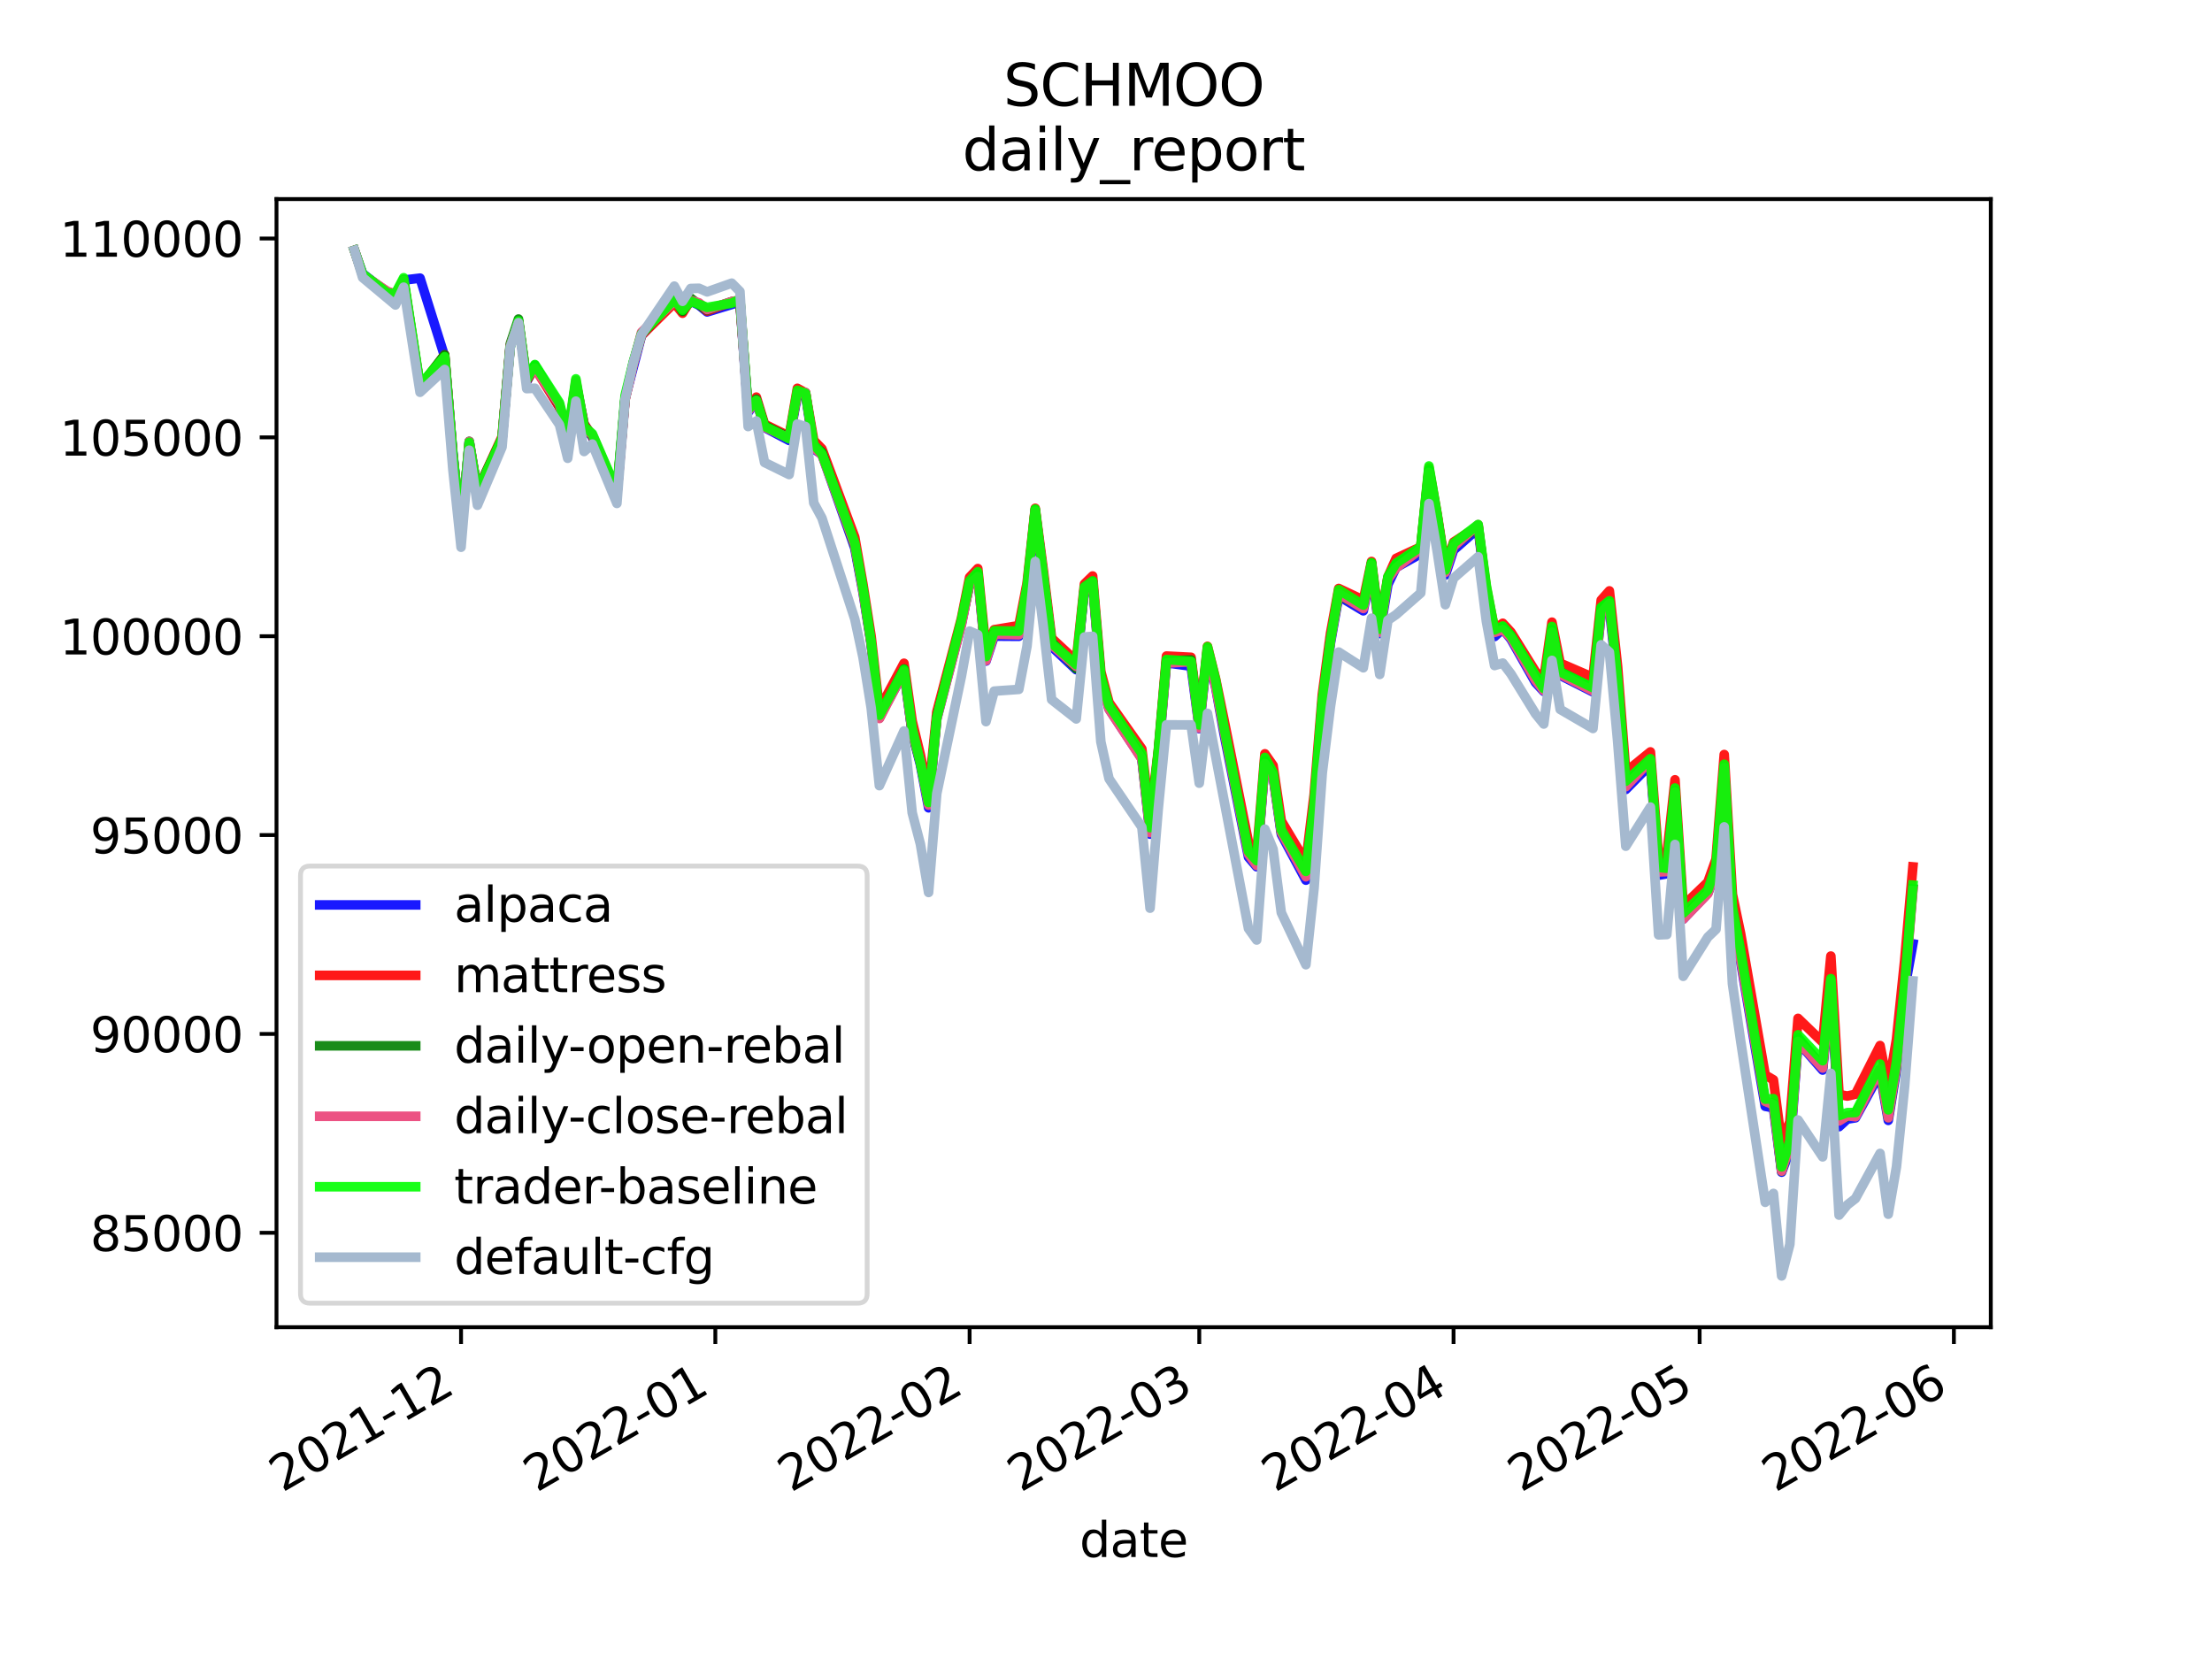 <?xml version="1.0" encoding="utf-8" standalone="no"?>
<!DOCTYPE svg PUBLIC "-//W3C//DTD SVG 1.1//EN"
  "http://www.w3.org/Graphics/SVG/1.1/DTD/svg11.dtd">
<svg height="345.6pt" version="1.1" viewBox="0 0 460.8 345.6" width="460.8pt" xmlns="http://www.w3.org/2000/svg" xmlns:xlink="http://www.w3.org/1999/xlink">
 <defs>
  <style type="text/css">*{stroke-linecap:butt;stroke-linejoin:round;}</style>
 </defs>
 <g id="figure_1">
  <g id="patch_1">
   <path d="M 0 345.6 
L 460.8 345.6 
L 460.8 0 
L 0 0 
z
" style="fill:#ffffff;"/>
  </g>
  <g id="axes_1">
   <g id="patch_2">
    <path d="M 57.6 276.48 
L 414.72 276.48 
L 414.72 41.472 
L 57.6 41.472 
z
" style="fill:#ffffff;"/>
   </g>
   <g id="matplotlib.axis_1">
    <g id="xtick_1">
     <g id="line2d_1">
      <defs>
       <path d="M 0 0 
L 0 3.5 
" id="ma5d74c9504" style="stroke:#000000;stroke-width:0.8;"/>
      </defs>
      <g>
       <use style="stroke:#000000;stroke-width:0.8;" x="96.046" xlink:href="#ma5d74c9504" y="276.48"/>
      </g>
     </g>
     <g id="text_1">
      <!-- 2021-12 -->
      <g transform="translate(58.821 310.952)rotate(-30)scale(0.1 -0.1)">
       <defs>
        <path d="M 1228 531 
L 3431 531 
L 3431 0 
L 469 0 
L 469 531 
Q 828 903 1448 1529 
Q 2069 2156 2228 2338 
Q 2531 2678 2651 2914 
Q 2772 3150 2772 3378 
Q 2772 3750 2511 3984 
Q 2250 4219 1831 4219 
Q 1534 4219 1204 4116 
Q 875 4013 500 3803 
L 500 4441 
Q 881 4594 1212 4672 
Q 1544 4750 1819 4750 
Q 2544 4750 2975 4387 
Q 3406 4025 3406 3419 
Q 3406 3131 3298 2873 
Q 3191 2616 2906 2266 
Q 2828 2175 2409 1742 
Q 1991 1309 1228 531 
z
" id="DejaVuSans-32" transform="scale(0.016)"/>
        <path d="M 2034 4250 
Q 1547 4250 1301 3770 
Q 1056 3291 1056 2328 
Q 1056 1369 1301 889 
Q 1547 409 2034 409 
Q 2525 409 2770 889 
Q 3016 1369 3016 2328 
Q 3016 3291 2770 3770 
Q 2525 4250 2034 4250 
z
M 2034 4750 
Q 2819 4750 3233 4129 
Q 3647 3509 3647 2328 
Q 3647 1150 3233 529 
Q 2819 -91 2034 -91 
Q 1250 -91 836 529 
Q 422 1150 422 2328 
Q 422 3509 836 4129 
Q 1250 4750 2034 4750 
z
" id="DejaVuSans-30" transform="scale(0.016)"/>
        <path d="M 794 531 
L 1825 531 
L 1825 4091 
L 703 3866 
L 703 4441 
L 1819 4666 
L 2450 4666 
L 2450 531 
L 3481 531 
L 3481 0 
L 794 0 
L 794 531 
z
" id="DejaVuSans-31" transform="scale(0.016)"/>
        <path d="M 313 2009 
L 1997 2009 
L 1997 1497 
L 313 1497 
L 313 2009 
z
" id="DejaVuSans-2d" transform="scale(0.016)"/>
       </defs>
       <use xlink:href="#DejaVuSans-32"/>
       <use x="63.623" xlink:href="#DejaVuSans-30"/>
       <use x="127.246" xlink:href="#DejaVuSans-32"/>
       <use x="190.869" xlink:href="#DejaVuSans-31"/>
       <use x="254.492" xlink:href="#DejaVuSans-2d"/>
       <use x="290.576" xlink:href="#DejaVuSans-31"/>
       <use x="354.199" xlink:href="#DejaVuSans-32"/>
      </g>
     </g>
    </g>
    <g id="xtick_2">
     <g id="line2d_2">
      <g>
       <use style="stroke:#000000;stroke-width:0.8;" x="149.016" xlink:href="#ma5d74c9504" y="276.48"/>
      </g>
     </g>
     <g id="text_2">
      <!-- 2022-01 -->
      <g transform="translate(111.791 310.952)rotate(-30)scale(0.1 -0.1)">
       <use xlink:href="#DejaVuSans-32"/>
       <use x="63.623" xlink:href="#DejaVuSans-30"/>
       <use x="127.246" xlink:href="#DejaVuSans-32"/>
       <use x="190.869" xlink:href="#DejaVuSans-32"/>
       <use x="254.492" xlink:href="#DejaVuSans-2d"/>
       <use x="290.576" xlink:href="#DejaVuSans-30"/>
       <use x="354.199" xlink:href="#DejaVuSans-31"/>
      </g>
     </g>
    </g>
    <g id="xtick_3">
     <g id="line2d_3">
      <g>
       <use style="stroke:#000000;stroke-width:0.8;" x="201.986" xlink:href="#ma5d74c9504" y="276.48"/>
      </g>
     </g>
     <g id="text_3">
      <!-- 2022-02 -->
      <g transform="translate(164.761 310.952)rotate(-30)scale(0.1 -0.1)">
       <use xlink:href="#DejaVuSans-32"/>
       <use x="63.623" xlink:href="#DejaVuSans-30"/>
       <use x="127.246" xlink:href="#DejaVuSans-32"/>
       <use x="190.869" xlink:href="#DejaVuSans-32"/>
       <use x="254.492" xlink:href="#DejaVuSans-2d"/>
       <use x="290.576" xlink:href="#DejaVuSans-30"/>
       <use x="354.199" xlink:href="#DejaVuSans-32"/>
      </g>
     </g>
    </g>
    <g id="xtick_4">
     <g id="line2d_4">
      <g>
       <use style="stroke:#000000;stroke-width:0.8;" x="249.83" xlink:href="#ma5d74c9504" y="276.48"/>
      </g>
     </g>
     <g id="text_4">
      <!-- 2022-03 -->
      <g transform="translate(212.605 310.952)rotate(-30)scale(0.1 -0.1)">
       <defs>
        <path d="M 2597 2516 
Q 3050 2419 3304 2112 
Q 3559 1806 3559 1356 
Q 3559 666 3084 287 
Q 2609 -91 1734 -91 
Q 1441 -91 1130 -33 
Q 819 25 488 141 
L 488 750 
Q 750 597 1062 519 
Q 1375 441 1716 441 
Q 2309 441 2620 675 
Q 2931 909 2931 1356 
Q 2931 1769 2642 2001 
Q 2353 2234 1838 2234 
L 1294 2234 
L 1294 2753 
L 1863 2753 
Q 2328 2753 2575 2939 
Q 2822 3125 2822 3475 
Q 2822 3834 2567 4026 
Q 2313 4219 1838 4219 
Q 1578 4219 1281 4162 
Q 984 4106 628 3988 
L 628 4550 
Q 988 4650 1302 4700 
Q 1616 4750 1894 4750 
Q 2613 4750 3031 4423 
Q 3450 4097 3450 3541 
Q 3450 3153 3228 2886 
Q 3006 2619 2597 2516 
z
" id="DejaVuSans-33" transform="scale(0.016)"/>
       </defs>
       <use xlink:href="#DejaVuSans-32"/>
       <use x="63.623" xlink:href="#DejaVuSans-30"/>
       <use x="127.246" xlink:href="#DejaVuSans-32"/>
       <use x="190.869" xlink:href="#DejaVuSans-32"/>
       <use x="254.492" xlink:href="#DejaVuSans-2d"/>
       <use x="290.576" xlink:href="#DejaVuSans-30"/>
       <use x="354.199" xlink:href="#DejaVuSans-33"/>
      </g>
     </g>
    </g>
    <g id="xtick_5">
     <g id="line2d_5">
      <g>
       <use style="stroke:#000000;stroke-width:0.8;" x="302.8" xlink:href="#ma5d74c9504" y="276.48"/>
      </g>
     </g>
     <g id="text_5">
      <!-- 2022-04 -->
      <g transform="translate(265.575 310.952)rotate(-30)scale(0.1 -0.1)">
       <defs>
        <path d="M 2419 4116 
L 825 1625 
L 2419 1625 
L 2419 4116 
z
M 2253 4666 
L 3047 4666 
L 3047 1625 
L 3713 1625 
L 3713 1100 
L 3047 1100 
L 3047 0 
L 2419 0 
L 2419 1100 
L 313 1100 
L 313 1709 
L 2253 4666 
z
" id="DejaVuSans-34" transform="scale(0.016)"/>
       </defs>
       <use xlink:href="#DejaVuSans-32"/>
       <use x="63.623" xlink:href="#DejaVuSans-30"/>
       <use x="127.246" xlink:href="#DejaVuSans-32"/>
       <use x="190.869" xlink:href="#DejaVuSans-32"/>
       <use x="254.492" xlink:href="#DejaVuSans-2d"/>
       <use x="290.576" xlink:href="#DejaVuSans-30"/>
       <use x="354.199" xlink:href="#DejaVuSans-34"/>
      </g>
     </g>
    </g>
    <g id="xtick_6">
     <g id="line2d_6">
      <g>
       <use style="stroke:#000000;stroke-width:0.8;" x="354.061" xlink:href="#ma5d74c9504" y="276.48"/>
      </g>
     </g>
     <g id="text_6">
      <!-- 2022-05 -->
      <g transform="translate(316.836 310.952)rotate(-30)scale(0.1 -0.1)">
       <defs>
        <path d="M 691 4666 
L 3169 4666 
L 3169 4134 
L 1269 4134 
L 1269 2991 
Q 1406 3038 1543 3061 
Q 1681 3084 1819 3084 
Q 2600 3084 3056 2656 
Q 3513 2228 3513 1497 
Q 3513 744 3044 326 
Q 2575 -91 1722 -91 
Q 1428 -91 1123 -41 
Q 819 9 494 109 
L 494 744 
Q 775 591 1075 516 
Q 1375 441 1709 441 
Q 2250 441 2565 725 
Q 2881 1009 2881 1497 
Q 2881 1984 2565 2268 
Q 2250 2553 1709 2553 
Q 1456 2553 1204 2497 
Q 953 2441 691 2322 
L 691 4666 
z
" id="DejaVuSans-35" transform="scale(0.016)"/>
       </defs>
       <use xlink:href="#DejaVuSans-32"/>
       <use x="63.623" xlink:href="#DejaVuSans-30"/>
       <use x="127.246" xlink:href="#DejaVuSans-32"/>
       <use x="190.869" xlink:href="#DejaVuSans-32"/>
       <use x="254.492" xlink:href="#DejaVuSans-2d"/>
       <use x="290.576" xlink:href="#DejaVuSans-30"/>
       <use x="354.199" xlink:href="#DejaVuSans-35"/>
      </g>
     </g>
    </g>
    <g id="xtick_7">
     <g id="line2d_7">
      <g>
       <use style="stroke:#000000;stroke-width:0.8;" x="407.031" xlink:href="#ma5d74c9504" y="276.48"/>
      </g>
     </g>
     <g id="text_7">
      <!-- 2022-06 -->
      <g transform="translate(369.806 310.952)rotate(-30)scale(0.1 -0.1)">
       <defs>
        <path d="M 2113 2584 
Q 1688 2584 1439 2293 
Q 1191 2003 1191 1497 
Q 1191 994 1439 701 
Q 1688 409 2113 409 
Q 2538 409 2786 701 
Q 3034 994 3034 1497 
Q 3034 2003 2786 2293 
Q 2538 2584 2113 2584 
z
M 3366 4563 
L 3366 3988 
Q 3128 4100 2886 4159 
Q 2644 4219 2406 4219 
Q 1781 4219 1451 3797 
Q 1122 3375 1075 2522 
Q 1259 2794 1537 2939 
Q 1816 3084 2150 3084 
Q 2853 3084 3261 2657 
Q 3669 2231 3669 1497 
Q 3669 778 3244 343 
Q 2819 -91 2113 -91 
Q 1303 -91 875 529 
Q 447 1150 447 2328 
Q 447 3434 972 4092 
Q 1497 4750 2381 4750 
Q 2619 4750 2861 4703 
Q 3103 4656 3366 4563 
z
" id="DejaVuSans-36" transform="scale(0.016)"/>
       </defs>
       <use xlink:href="#DejaVuSans-32"/>
       <use x="63.623" xlink:href="#DejaVuSans-30"/>
       <use x="127.246" xlink:href="#DejaVuSans-32"/>
       <use x="190.869" xlink:href="#DejaVuSans-32"/>
       <use x="254.492" xlink:href="#DejaVuSans-2d"/>
       <use x="290.576" xlink:href="#DejaVuSans-30"/>
       <use x="354.199" xlink:href="#DejaVuSans-36"/>
      </g>
     </g>
    </g>
    <g id="text_8">
     <!-- date -->
     <g transform="translate(224.885 324.351)scale(0.1 -0.1)">
      <defs>
       <path d="M 2906 2969 
L 2906 4863 
L 3481 4863 
L 3481 0 
L 2906 0 
L 2906 525 
Q 2725 213 2448 61 
Q 2172 -91 1784 -91 
Q 1150 -91 751 415 
Q 353 922 353 1747 
Q 353 2572 751 3078 
Q 1150 3584 1784 3584 
Q 2172 3584 2448 3432 
Q 2725 3281 2906 2969 
z
M 947 1747 
Q 947 1113 1208 752 
Q 1469 391 1925 391 
Q 2381 391 2643 752 
Q 2906 1113 2906 1747 
Q 2906 2381 2643 2742 
Q 2381 3103 1925 3103 
Q 1469 3103 1208 2742 
Q 947 2381 947 1747 
z
" id="DejaVuSans-64" transform="scale(0.016)"/>
       <path d="M 2194 1759 
Q 1497 1759 1228 1600 
Q 959 1441 959 1056 
Q 959 750 1161 570 
Q 1363 391 1709 391 
Q 2188 391 2477 730 
Q 2766 1069 2766 1631 
L 2766 1759 
L 2194 1759 
z
M 3341 1997 
L 3341 0 
L 2766 0 
L 2766 531 
Q 2569 213 2275 61 
Q 1981 -91 1556 -91 
Q 1019 -91 701 211 
Q 384 513 384 1019 
Q 384 1609 779 1909 
Q 1175 2209 1959 2209 
L 2766 2209 
L 2766 2266 
Q 2766 2663 2505 2880 
Q 2244 3097 1772 3097 
Q 1472 3097 1187 3025 
Q 903 2953 641 2809 
L 641 3341 
Q 956 3463 1253 3523 
Q 1550 3584 1831 3584 
Q 2591 3584 2966 3190 
Q 3341 2797 3341 1997 
z
" id="DejaVuSans-61" transform="scale(0.016)"/>
       <path d="M 1172 4494 
L 1172 3500 
L 2356 3500 
L 2356 3053 
L 1172 3053 
L 1172 1153 
Q 1172 725 1289 603 
Q 1406 481 1766 481 
L 2356 481 
L 2356 0 
L 1766 0 
Q 1100 0 847 248 
Q 594 497 594 1153 
L 594 3053 
L 172 3053 
L 172 3500 
L 594 3500 
L 594 4494 
L 1172 4494 
z
" id="DejaVuSans-74" transform="scale(0.016)"/>
       <path d="M 3597 1894 
L 3597 1613 
L 953 1613 
Q 991 1019 1311 708 
Q 1631 397 2203 397 
Q 2534 397 2845 478 
Q 3156 559 3463 722 
L 3463 178 
Q 3153 47 2828 -22 
Q 2503 -91 2169 -91 
Q 1331 -91 842 396 
Q 353 884 353 1716 
Q 353 2575 817 3079 
Q 1281 3584 2069 3584 
Q 2775 3584 3186 3129 
Q 3597 2675 3597 1894 
z
M 3022 2063 
Q 3016 2534 2758 2815 
Q 2500 3097 2075 3097 
Q 1594 3097 1305 2825 
Q 1016 2553 972 2059 
L 3022 2063 
z
" id="DejaVuSans-65" transform="scale(0.016)"/>
      </defs>
      <use xlink:href="#DejaVuSans-64"/>
      <use x="63.477" xlink:href="#DejaVuSans-61"/>
      <use x="124.756" xlink:href="#DejaVuSans-74"/>
      <use x="163.965" xlink:href="#DejaVuSans-65"/>
     </g>
    </g>
   </g>
   <g id="matplotlib.axis_2">
    <g id="ytick_1">
     <g id="line2d_8">
      <defs>
       <path d="M 0 0 
L -3.5 0 
" id="mebc5f42ee8" style="stroke:#000000;stroke-width:0.8;"/>
      </defs>
      <g>
       <use style="stroke:#000000;stroke-width:0.8;" x="57.6" xlink:href="#mebc5f42ee8" y="256.81"/>
      </g>
     </g>
     <g id="text_9">
      <!-- 85000 -->
      <g transform="translate(18.788 260.609)scale(0.1 -0.1)">
       <defs>
        <path d="M 2034 2216 
Q 1584 2216 1326 1975 
Q 1069 1734 1069 1313 
Q 1069 891 1326 650 
Q 1584 409 2034 409 
Q 2484 409 2743 651 
Q 3003 894 3003 1313 
Q 3003 1734 2745 1975 
Q 2488 2216 2034 2216 
z
M 1403 2484 
Q 997 2584 770 2862 
Q 544 3141 544 3541 
Q 544 4100 942 4425 
Q 1341 4750 2034 4750 
Q 2731 4750 3128 4425 
Q 3525 4100 3525 3541 
Q 3525 3141 3298 2862 
Q 3072 2584 2669 2484 
Q 3125 2378 3379 2068 
Q 3634 1759 3634 1313 
Q 3634 634 3220 271 
Q 2806 -91 2034 -91 
Q 1263 -91 848 271 
Q 434 634 434 1313 
Q 434 1759 690 2068 
Q 947 2378 1403 2484 
z
M 1172 3481 
Q 1172 3119 1398 2916 
Q 1625 2713 2034 2713 
Q 2441 2713 2670 2916 
Q 2900 3119 2900 3481 
Q 2900 3844 2670 4047 
Q 2441 4250 2034 4250 
Q 1625 4250 1398 4047 
Q 1172 3844 1172 3481 
z
" id="DejaVuSans-38" transform="scale(0.016)"/>
       </defs>
       <use xlink:href="#DejaVuSans-38"/>
       <use x="63.623" xlink:href="#DejaVuSans-35"/>
       <use x="127.246" xlink:href="#DejaVuSans-30"/>
       <use x="190.869" xlink:href="#DejaVuSans-30"/>
       <use x="254.492" xlink:href="#DejaVuSans-30"/>
      </g>
     </g>
    </g>
    <g id="ytick_2">
     <g id="line2d_9">
      <g>
       <use style="stroke:#000000;stroke-width:0.8;" x="57.6" xlink:href="#mebc5f42ee8" y="215.385"/>
      </g>
     </g>
     <g id="text_10">
      <!-- 90000 -->
      <g transform="translate(18.788 219.184)scale(0.1 -0.1)">
       <defs>
        <path d="M 703 97 
L 703 672 
Q 941 559 1184 500 
Q 1428 441 1663 441 
Q 2288 441 2617 861 
Q 2947 1281 2994 2138 
Q 2813 1869 2534 1725 
Q 2256 1581 1919 1581 
Q 1219 1581 811 2004 
Q 403 2428 403 3163 
Q 403 3881 828 4315 
Q 1253 4750 1959 4750 
Q 2769 4750 3195 4129 
Q 3622 3509 3622 2328 
Q 3622 1225 3098 567 
Q 2575 -91 1691 -91 
Q 1453 -91 1209 -44 
Q 966 3 703 97 
z
M 1959 2075 
Q 2384 2075 2632 2365 
Q 2881 2656 2881 3163 
Q 2881 3666 2632 3958 
Q 2384 4250 1959 4250 
Q 1534 4250 1286 3958 
Q 1038 3666 1038 3163 
Q 1038 2656 1286 2365 
Q 1534 2075 1959 2075 
z
" id="DejaVuSans-39" transform="scale(0.016)"/>
       </defs>
       <use xlink:href="#DejaVuSans-39"/>
       <use x="63.623" xlink:href="#DejaVuSans-30"/>
       <use x="127.246" xlink:href="#DejaVuSans-30"/>
       <use x="190.869" xlink:href="#DejaVuSans-30"/>
       <use x="254.492" xlink:href="#DejaVuSans-30"/>
      </g>
     </g>
    </g>
    <g id="ytick_3">
     <g id="line2d_10">
      <g>
       <use style="stroke:#000000;stroke-width:0.8;" x="57.6" xlink:href="#mebc5f42ee8" y="173.96"/>
      </g>
     </g>
     <g id="text_11">
      <!-- 95000 -->
      <g transform="translate(18.788 177.759)scale(0.1 -0.1)">
       <use xlink:href="#DejaVuSans-39"/>
       <use x="63.623" xlink:href="#DejaVuSans-35"/>
       <use x="127.246" xlink:href="#DejaVuSans-30"/>
       <use x="190.869" xlink:href="#DejaVuSans-30"/>
       <use x="254.492" xlink:href="#DejaVuSans-30"/>
      </g>
     </g>
    </g>
    <g id="ytick_4">
     <g id="line2d_11">
      <g>
       <use style="stroke:#000000;stroke-width:0.8;" x="57.6" xlink:href="#mebc5f42ee8" y="132.534"/>
      </g>
     </g>
     <g id="text_12">
      <!-- 100000 -->
      <g transform="translate(12.425 136.334)scale(0.1 -0.1)">
       <use xlink:href="#DejaVuSans-31"/>
       <use x="63.623" xlink:href="#DejaVuSans-30"/>
       <use x="127.246" xlink:href="#DejaVuSans-30"/>
       <use x="190.869" xlink:href="#DejaVuSans-30"/>
       <use x="254.492" xlink:href="#DejaVuSans-30"/>
       <use x="318.115" xlink:href="#DejaVuSans-30"/>
      </g>
     </g>
    </g>
    <g id="ytick_5">
     <g id="line2d_12">
      <g>
       <use style="stroke:#000000;stroke-width:0.8;" x="57.6" xlink:href="#mebc5f42ee8" y="91.109"/>
      </g>
     </g>
     <g id="text_13">
      <!-- 105000 -->
      <g transform="translate(12.425 94.909)scale(0.1 -0.1)">
       <use xlink:href="#DejaVuSans-31"/>
       <use x="63.623" xlink:href="#DejaVuSans-30"/>
       <use x="127.246" xlink:href="#DejaVuSans-35"/>
       <use x="190.869" xlink:href="#DejaVuSans-30"/>
       <use x="254.492" xlink:href="#DejaVuSans-30"/>
       <use x="318.115" xlink:href="#DejaVuSans-30"/>
      </g>
     </g>
    </g>
    <g id="ytick_6">
     <g id="line2d_13">
      <g>
       <use style="stroke:#000000;stroke-width:0.8;" x="57.6" xlink:href="#mebc5f42ee8" y="49.684"/>
      </g>
     </g>
     <g id="text_14">
      <!-- 110000 -->
      <g transform="translate(12.425 53.483)scale(0.1 -0.1)">
       <use xlink:href="#DejaVuSans-31"/>
       <use x="63.623" xlink:href="#DejaVuSans-31"/>
       <use x="127.246" xlink:href="#DejaVuSans-30"/>
       <use x="190.869" xlink:href="#DejaVuSans-30"/>
       <use x="254.492" xlink:href="#DejaVuSans-30"/>
       <use x="318.115" xlink:href="#DejaVuSans-30"/>
      </g>
     </g>
    </g>
   </g>
   <g id="line2d_14">
    <path clip-path="url(#pf9ba0d0a5e)" d="M 73.833 52.154 
L 75.541 56.993 
L 80.668 60.964 
L 82.376 61.506 
L 84.085 58.356 
L 87.502 57.941 
L 92.629 74.273 
L 94.337 94.259 
L 96.046 110.884 
L 97.755 92.016 
L 99.463 102.354 
L 104.589 91.542 
L 106.298 71.996 
L 108.007 66.853 
L 109.716 79.517 
L 111.424 76.288 
L 116.55 84.802 
L 118.259 91.559 
L 119.968 79.79 
L 121.677 88.321 
L 123.385 91.035 
L 128.511 102.934 
L 130.22 83.014 
L 133.638 69.901 
L 140.472 62.327 
L 142.181 64.617 
L 143.89 62.72 
L 145.598 63.578 
L 147.307 64.979 
L 154.142 62.91 
L 155.851 85.91 
L 157.559 83.489 
L 159.268 89.057 
L 164.394 91.752 
L 166.103 82.331 
L 167.812 82.134 
L 169.52 93.536 
L 171.229 94.665 
L 178.064 114.177 
L 179.773 123.361 
L 181.481 134.26 
L 183.19 149.295 
L 188.316 140.036 
L 190.025 152.595 
L 191.734 159.287 
L 193.442 168.28 
L 195.151 149.701 
L 200.277 130.051 
L 201.986 121.515 
L 203.695 119.88 
L 205.403 137.71 
L 207.112 132.514 
L 212.238 132.553 
L 213.947 122.909 
L 215.656 107.121 
L 217.364 119.987 
L 219.073 134.677 
L 224.199 139.508 
L 225.908 122.689 
L 227.616 121.817 
L 229.325 141.693 
L 231.034 147.684 
L 237.869 158.029 
L 239.577 173.77 
L 241.286 157.603 
L 242.995 138.075 
L 248.121 138.775 
L 249.83 151.799 
L 251.538 135.861 
L 253.247 143.172 
L 254.956 152.69 
L 260.082 178.551 
L 261.791 180.561 
L 263.499 159.024 
L 265.208 161.688 
L 266.917 173.801 
L 272.043 183.349 
L 273.752 168.199 
L 275.46 146.458 
L 277.169 133.918 
L 278.878 124.164 
L 284.004 127.243 
L 285.713 118.257 
L 287.421 131.981 
L 289.13 121.728 
L 290.839 118.214 
L 295.965 115.335 
L 297.673 98.189 
L 299.382 108.125 
L 301.091 119.791 
L 302.8 114.609 
L 307.926 110.082 
L 309.634 123.859 
L 311.343 132.61 
L 313.052 131.037 
L 314.761 133.15 
L 319.887 142.194 
L 321.595 144.03 
L 323.304 132.227 
L 325.013 140.676 
L 331.848 144.138 
L 333.556 127.824 
L 335.265 126.54 
L 336.974 142.884 
L 338.682 164.462 
L 343.809 159.252 
L 345.517 182.323 
L 347.226 182.031 
L 348.935 165.582 
L 350.643 191.468 
L 355.77 186.059 
L 357.478 181.869 
L 359.187 160.263 
L 360.896 190.64 
L 362.604 200.264 
L 367.731 230.462 
L 369.439 230.781 
L 371.148 244.184 
L 372.857 239.648 
L 374.565 217.062 
L 379.691 222.914 
L 381.4 205.342 
L 383.109 234.704 
L 384.818 233.13 
L 386.526 232.859 
L 391.652 223.51 
L 393.361 233.393 
L 395.07 222.85 
L 396.779 206.058 
L 398.487 196.622 
L 398.487 196.622 
" style="fill:none;stroke:#0000ff;stroke-linecap:square;stroke-opacity:0.9;stroke-width:2;"/>
   </g>
   <g id="line2d_15">
    <path clip-path="url(#pf9ba0d0a5e)" d="M 73.833 52.154 
L 75.541 57.225 
L 80.668 60.776 
L 82.376 61.336 
L 84.085 58.215 
L 87.502 80.634 
L 92.629 73.921 
L 94.337 94.865 
L 96.046 110.465 
L 97.755 92.417 
L 99.463 102.237 
L 104.589 90.953 
L 106.298 72.066 
L 108.007 66.888 
L 109.716 79.316 
L 111.424 76.653 
L 116.55 84.848 
L 118.259 91.339 
L 119.968 79.659 
L 121.677 88.345 
L 123.385 90.817 
L 128.511 103.095 
L 130.22 83.261 
L 131.929 75.721 
L 133.638 69.865 
L 140.472 63.108 
L 142.181 65.245 
L 143.89 62.479 
L 145.598 63.33 
L 147.307 64.78 
L 152.433 62.872 
L 154.142 62.976 
L 155.851 85.516 
L 157.559 82.728 
L 159.268 88.377 
L 164.394 90.886 
L 166.103 80.895 
L 167.812 81.829 
L 169.52 91.745 
L 171.229 93.505 
L 178.064 111.897 
L 179.773 121.701 
L 181.481 132.599 
L 183.19 147.782 
L 188.316 138.171 
L 190.025 150.229 
L 191.734 157.252 
L 193.442 165.557 
L 195.151 148.306 
L 200.277 128.828 
L 201.986 120.26 
L 203.695 118.441 
L 205.403 135.454 
L 207.112 131.173 
L 212.238 130.328 
L 213.947 121.509 
L 215.656 105.886 
L 217.364 118.882 
L 219.073 132.956 
L 224.199 137.697 
L 225.908 121.654 
L 227.616 119.988 
L 229.325 139.913 
L 231.034 146.349 
L 237.869 156.006 
L 239.577 170.782 
L 241.286 156.406 
L 242.995 136.667 
L 248.121 136.928 
L 249.83 150.511 
L 251.538 134.646 
L 253.247 141.451 
L 254.956 149.781 
L 260.082 175.436 
L 261.791 178.019 
L 263.499 157.031 
L 265.208 159.466 
L 266.917 171.013 
L 272.043 179.583 
L 273.752 165.554 
L 275.46 144.671 
L 277.169 131.929 
L 278.878 122.591 
L 284.004 125.004 
L 285.713 116.967 
L 287.421 130.338 
L 289.13 120.166 
L 290.839 116.32 
L 295.965 113.938 
L 297.673 97.445 
L 299.382 107.018 
L 301.091 118.024 
L 302.8 112.937 
L 307.926 109.624 
L 309.634 122.412 
L 311.343 131.034 
L 313.052 129.838 
L 314.761 131.693 
L 319.887 139.931 
L 321.595 141.523 
L 323.304 129.611 
L 325.013 138.157 
L 331.848 141.11 
L 333.556 125.018 
L 335.265 123.092 
L 336.974 138.828 
L 338.682 160.802 
L 343.809 156.635 
L 345.517 178.675 
L 347.226 178.288 
L 348.935 162.447 
L 350.643 188.702 
L 355.77 183.767 
L 357.478 178.969 
L 359.187 157.181 
L 360.896 186.298 
L 362.604 194.46 
L 367.731 223.952 
L 369.439 224.954 
L 371.148 238.117 
L 372.857 233.677 
L 374.565 212.148 
L 379.691 217.101 
L 381.4 199.166 
L 383.109 228.006 
L 384.818 228.328 
L 386.526 227.947 
L 391.652 217.804 
L 393.361 226.583 
L 395.07 216.52 
L 396.779 200.014 
L 398.487 180.585 
L 398.487 180.585 
" style="fill:none;stroke:#ff0000;stroke-linecap:square;stroke-opacity:0.9;stroke-width:2;"/>
   </g>
   <g id="line2d_16">
    <path clip-path="url(#pf9ba0d0a5e)" d="M 73.833 52.154 
L 75.541 57.373 
L 80.668 60.903 
L 82.376 61.267 
L 84.085 58.32 
L 87.502 80.506 
L 92.629 73.919 
L 94.337 94.502 
L 96.046 110.73 
L 97.755 91.938 
L 99.463 102.082 
L 104.589 91.341 
L 106.298 71.635 
L 108.007 66.462 
L 109.716 79.198 
L 111.424 76.055 
L 116.55 84.407 
L 118.259 91.694 
L 119.968 79.847 
L 121.677 89.265 
L 123.385 90.701 
L 128.511 102.552 
L 130.22 82.995 
L 131.929 75.504 
L 133.638 69.617 
L 140.472 62.052 
L 142.181 64.859 
L 143.89 62.103 
L 145.598 63.454 
L 147.307 64.567 
L 152.433 62.823 
L 154.142 62.654 
L 155.851 85.329 
L 157.559 83.173 
L 159.268 88.658 
L 164.394 91.186 
L 166.103 82.054 
L 167.812 81.877 
L 169.52 92.791 
L 171.229 94.203 
L 178.064 113.739 
L 179.773 122.78 
L 181.481 133.999 
L 183.19 149.597 
L 188.316 139.354 
L 190.025 152.696 
L 191.734 158.896 
L 193.442 167.405 
L 195.151 149.345 
L 200.277 129.678 
L 201.986 121.845 
L 203.695 119.594 
L 205.403 137.113 
L 207.112 131.992 
L 212.238 132.061 
L 213.947 122.838 
L 215.656 106.17 
L 219.073 133.699 
L 224.199 139.299 
L 225.908 122.626 
L 227.616 121.112 
L 229.325 141.066 
L 231.034 147.368 
L 237.869 157.729 
L 239.577 173.062 
L 241.286 156.763 
L 242.995 137.651 
L 248.121 137.488 
L 249.83 151.107 
L 251.538 135.294 
L 253.247 142.609 
L 254.956 151.883 
L 260.082 177.482 
L 261.791 180.145 
L 263.499 158.405 
L 265.208 161.347 
L 266.917 173.381 
L 272.043 182.089 
L 273.752 167.959 
L 275.46 146.327 
L 277.169 133.169 
L 278.878 123.897 
L 284.004 126.607 
L 285.713 117.294 
L 287.421 131.446 
L 289.13 120.391 
L 290.839 117.547 
L 295.965 114.135 
L 297.673 97.859 
L 299.382 107.367 
L 301.091 118.553 
L 302.8 113.817 
L 307.926 109.548 
L 309.634 123.121 
L 311.343 131.679 
L 313.052 130.569 
L 314.761 132.399 
L 319.887 141.197 
L 321.595 143.462 
L 323.304 131.167 
L 325.013 139.934 
L 331.848 143.369 
L 333.556 126.63 
L 335.265 125.293 
L 336.974 141.599 
L 338.682 163.173 
L 343.809 158.444 
L 345.517 181.188 
L 347.226 181.026 
L 348.935 164.685 
L 350.643 191.024 
L 355.77 185.935 
L 357.478 181.368 
L 359.187 159.842 
L 360.896 189.471 
L 362.604 198.695 
L 367.731 229.494 
L 369.439 229.839 
L 371.148 243.984 
L 372.857 238.439 
L 374.565 216.152 
L 379.691 222.255 
L 381.4 204.743 
L 383.109 233.266 
L 386.526 231.997 
L 391.652 222.861 
L 393.361 232.809 
L 395.07 222.144 
L 396.779 205.332 
L 398.487 185.192 
L 398.487 185.192 
" style="fill:none;stroke:#008000;stroke-linecap:square;stroke-opacity:0.9;stroke-width:2;"/>
   </g>
   <g id="line2d_17">
    <path clip-path="url(#pf9ba0d0a5e)" d="M 73.833 52.154 
L 75.541 57.238 
L 80.668 60.676 
L 82.376 61.275 
L 84.085 58.436 
L 87.502 80.468 
L 92.629 74.444 
L 94.337 94.655 
L 96.046 110.758 
L 97.755 91.977 
L 99.463 102.351 
L 104.589 91.635 
L 106.298 72.047 
L 108.007 67.065 
L 109.716 78.931 
L 111.424 76.672 
L 116.55 84.262 
L 118.259 91.526 
L 119.968 79.263 
L 121.677 89.19 
L 123.385 90.546 
L 128.511 102.472 
L 130.22 83.159 
L 131.929 75.808 
L 133.638 69.234 
L 140.472 62.743 
L 142.181 64.309 
L 143.89 62.609 
L 145.598 63.081 
L 147.307 64.48 
L 152.433 62.858 
L 154.142 62.436 
L 155.851 85.637 
L 157.559 83.448 
L 159.268 88.973 
L 164.394 91.293 
L 166.103 81.929 
L 167.812 81.753 
L 169.52 93.21 
L 171.229 94.76 
L 178.064 113.519 
L 179.773 123.131 
L 181.481 134.025 
L 183.19 149.681 
L 188.316 139.879 
L 190.025 152.371 
L 191.734 158.763 
L 193.442 167.72 
L 195.151 149.799 
L 200.277 130.206 
L 201.986 121.616 
L 203.695 120.12 
L 205.403 137.597 
L 207.112 132.118 
L 212.238 132.24 
L 213.947 122.397 
L 215.656 106.513 
L 217.364 119.675 
L 219.073 134.308 
L 224.199 138.827 
L 225.908 122.485 
L 227.616 121.347 
L 229.325 141.773 
L 231.034 147.749 
L 237.869 158.126 
L 239.577 173.427 
L 241.286 157.398 
L 242.995 138.127 
L 248.121 137.858 
L 249.83 151.678 
L 251.538 135.334 
L 253.247 143.033 
L 254.956 151.913 
L 260.082 177.939 
L 261.791 180.285 
L 263.499 159.082 
L 265.208 161.683 
L 266.917 173.367 
L 272.043 182.647 
L 273.752 167.884 
L 275.46 146.46 
L 277.169 133.51 
L 278.878 123.694 
L 284.004 126.753 
L 285.713 117.701 
L 287.421 131.69 
L 289.13 120.692 
L 290.839 118.293 
L 295.965 114.383 
L 297.673 98.436 
L 299.382 107.47 
L 301.091 119.234 
L 302.8 113.875 
L 307.926 109.297 
L 309.634 123.087 
L 311.343 131.742 
L 313.052 131.179 
L 314.761 132.858 
L 319.887 141.721 
L 321.595 143.856 
L 323.304 131.713 
L 325.013 140.464 
L 331.848 143.939 
L 333.556 127.674 
L 335.265 125.714 
L 336.974 141.953 
L 338.682 163.881 
L 343.809 158.421 
L 345.517 181.642 
L 347.226 181.564 
L 348.935 165.009 
L 350.643 191.476 
L 355.77 186.181 
L 357.478 181.105 
L 359.187 159.91 
L 360.896 189.858 
L 367.731 229.445 
L 369.439 230.138 
L 371.148 243.959 
L 372.857 238.624 
L 374.565 216.972 
L 379.691 222.49 
L 381.4 204.343 
L 383.109 233.511 
L 384.818 232.441 
L 386.526 232.635 
L 391.652 222.702 
L 393.361 232.848 
L 395.07 222.018 
L 396.779 205.91 
L 398.487 185.553 
L 398.487 185.553 
" style="fill:none;stroke:#ec5283;stroke-linecap:square;stroke-width:2;"/>
   </g>
   <g id="line2d_18">
    <path clip-path="url(#pf9ba0d0a5e)" d="M 73.833 52.154 
L 75.541 57.054 
L 80.668 61.023 
L 82.376 61.165 
L 84.085 57.859 
L 87.502 80.197 
L 92.629 74.299 
L 94.337 94.721 
L 96.046 110.404 
L 97.755 92.143 
L 99.463 102.507 
L 104.589 91.302 
L 106.298 72.295 
L 108.007 66.844 
L 109.716 79 
L 111.424 75.945 
L 116.55 83.908 
L 118.259 90.832 
L 119.968 78.924 
L 121.677 88.836 
L 123.385 90.348 
L 128.511 102.229 
L 130.22 82.373 
L 131.929 75.375 
L 133.638 69.565 
L 140.472 62.344 
L 142.181 64.626 
L 143.89 62.761 
L 147.307 64.033 
L 152.433 63.16 
L 154.142 62.329 
L 155.851 85.282 
L 157.559 83.402 
L 159.268 88.773 
L 164.394 91.395 
L 166.103 81.308 
L 167.812 81.952 
L 169.52 92.596 
L 171.229 94.524 
L 178.064 113.041 
L 179.773 122.495 
L 181.481 133.727 
L 183.19 149 
L 188.316 139.46 
L 190.025 151.732 
L 191.734 158.847 
L 193.442 167.162 
L 195.151 149.537 
L 200.277 129.166 
L 201.986 121.003 
L 203.695 119.103 
L 205.403 136.783 
L 207.112 131.409 
L 212.238 131.49 
L 213.947 122.269 
L 215.656 106.066 
L 219.073 133.978 
L 224.199 138.463 
L 225.908 122.251 
L 227.616 121.019 
L 229.325 140.857 
L 231.034 146.941 
L 237.869 156.952 
L 239.577 172.411 
L 241.286 156.617 
L 242.995 137.4 
L 248.121 137.757 
L 249.83 151.01 
L 251.538 134.743 
L 253.247 141.682 
L 254.956 151.307 
L 260.082 177.328 
L 261.791 179.288 
L 263.499 157.786 
L 265.208 160.893 
L 266.917 172.847 
L 272.043 181.52 
L 273.752 167.351 
L 275.46 145.84 
L 277.169 133.395 
L 278.878 122.845 
L 284.004 126.05 
L 285.713 117.236 
L 287.421 131.075 
L 289.13 120.132 
L 290.839 117.314 
L 295.965 113.9 
L 297.673 97.074 
L 299.382 107.201 
L 301.091 118.752 
L 302.8 113.165 
L 307.926 109.273 
L 309.634 122.019 
L 311.343 131.223 
L 313.052 130.409 
L 314.761 132.418 
L 321.595 143.419 
L 323.304 130.513 
L 325.013 139.966 
L 331.848 143.264 
L 333.556 126.507 
L 335.265 125.152 
L 336.974 141.458 
L 338.682 162.735 
L 343.809 158.049 
L 345.517 180.682 
L 347.226 180.87 
L 348.935 164.152 
L 350.643 190.218 
L 355.77 185.416 
L 357.478 180.357 
L 359.187 159.21 
L 360.896 189.001 
L 362.604 198.031 
L 367.731 228.976 
L 369.439 228.873 
L 371.148 243.077 
L 372.857 237.697 
L 374.565 215.563 
L 379.691 220.965 
L 381.4 203.867 
L 383.109 232.395 
L 384.818 231.788 
L 386.526 231.756 
L 391.652 221.656 
L 393.361 231.201 
L 395.07 221.115 
L 396.779 205.191 
L 398.487 184.4 
L 398.487 184.4 
" style="fill:none;stroke:#00ff00;stroke-linecap:square;stroke-opacity:0.9;stroke-width:2;"/>
   </g>
   <g id="line2d_19">
    <path clip-path="url(#pf9ba0d0a5e)" d="M 73.833 52.154 
L 75.541 57.819 
L 82.376 63.531 
L 84.085 59.828 
L 87.502 81.715 
L 92.629 76.976 
L 94.337 97.81 
L 96.046 113.997 
L 97.755 93.792 
L 99.463 105.249 
L 104.589 93.123 
L 106.298 72.36 
L 108.007 67.225 
L 109.716 80.957 
L 111.424 80.88 
L 116.55 88.477 
L 118.259 95.467 
L 119.968 83.568 
L 121.677 94.054 
L 123.385 92.51 
L 128.511 104.873 
L 130.22 83.215 
L 131.929 75.554 
L 133.638 69.705 
L 140.472 59.605 
L 142.181 62.764 
L 143.89 60.098 
L 145.598 60.05 
L 147.307 60.801 
L 152.433 58.988 
L 154.142 60.717 
L 155.851 88.858 
L 157.559 87.705 
L 159.268 96.339 
L 164.394 98.854 
L 166.103 88.323 
L 167.812 88.877 
L 169.52 104.772 
L 171.229 107.931 
L 178.064 128.953 
L 179.773 136.913 
L 181.481 147.467 
L 183.19 163.668 
L 188.316 152.276 
L 190.025 169.299 
L 191.734 175.834 
L 193.442 185.916 
L 195.151 165.301 
L 200.277 140.883 
L 201.986 131.476 
L 203.695 132.222 
L 205.403 150.329 
L 207.112 143.973 
L 212.238 143.607 
L 213.947 134.604 
L 215.656 116.984 
L 217.364 130.698 
L 219.073 145.742 
L 224.199 149.763 
L 225.908 132.703 
L 227.616 132.556 
L 229.325 154.523 
L 231.034 162.231 
L 237.869 172.305 
L 239.577 189.19 
L 241.286 168.507 
L 242.995 151.002 
L 248.121 151.011 
L 249.83 163.149 
L 251.538 148.6 
L 260.082 193.427 
L 261.791 195.822 
L 263.499 172.728 
L 265.208 176.885 
L 266.917 190.117 
L 272.043 200.965 
L 273.752 184.964 
L 275.46 161.001 
L 277.169 147.135 
L 278.878 135.835 
L 284.004 139.11 
L 285.713 128.784 
L 287.421 140.497 
L 289.13 129.206 
L 290.839 128.032 
L 295.965 123.53 
L 297.673 104.913 
L 299.382 114.799 
L 301.091 125.973 
L 302.8 120.45 
L 307.926 115.984 
L 309.634 129.425 
L 311.343 138.644 
L 313.052 138.13 
L 314.761 140.391 
L 319.887 148.715 
L 321.595 150.821 
L 323.304 137.578 
L 325.013 147.775 
L 331.848 151.756 
L 333.556 134.318 
L 335.265 135.852 
L 336.974 154.32 
L 338.682 176.277 
L 343.809 168.127 
L 345.517 194.751 
L 347.226 194.676 
L 348.935 175.924 
L 350.643 203.383 
L 355.77 195.224 
L 357.478 193.59 
L 359.187 172.258 
L 360.896 204.93 
L 362.604 216.79 
L 367.731 250.461 
L 369.439 248.612 
L 371.148 265.798 
L 372.857 259.221 
L 374.565 233.316 
L 379.691 240.995 
L 381.4 223.6 
L 383.109 253.13 
L 384.818 251.005 
L 386.526 249.678 
L 391.652 240.28 
L 393.361 252.941 
L 395.07 243.068 
L 396.779 226.235 
L 398.487 204.333 
L 398.487 204.333 
" style="fill:none;stroke:#a5b9cf;stroke-linecap:square;stroke-width:2;"/>
   </g>
   <g id="patch_3">
    <path d="M 57.6 276.48 
L 57.6 41.472 
" style="fill:none;stroke:#000000;stroke-linecap:square;stroke-linejoin:miter;stroke-width:0.8;"/>
   </g>
   <g id="patch_4">
    <path d="M 414.72 276.48 
L 414.72 41.472 
" style="fill:none;stroke:#000000;stroke-linecap:square;stroke-linejoin:miter;stroke-width:0.8;"/>
   </g>
   <g id="patch_5">
    <path d="M 57.6 276.48 
L 414.72 276.48 
" style="fill:none;stroke:#000000;stroke-linecap:square;stroke-linejoin:miter;stroke-width:0.8;"/>
   </g>
   <g id="patch_6">
    <path d="M 57.6 41.472 
L 414.72 41.472 
" style="fill:none;stroke:#000000;stroke-linecap:square;stroke-linejoin:miter;stroke-width:0.8;"/>
   </g>
   <g id="text_15">
    <!-- SCHMOO -->
    <g transform="translate(209.026 22.035)scale(0.12 -0.12)">
     <defs>
      <path d="M 3425 4513 
L 3425 3897 
Q 3066 4069 2747 4153 
Q 2428 4238 2131 4238 
Q 1616 4238 1336 4038 
Q 1056 3838 1056 3469 
Q 1056 3159 1242 3001 
Q 1428 2844 1947 2747 
L 2328 2669 
Q 3034 2534 3370 2195 
Q 3706 1856 3706 1288 
Q 3706 609 3251 259 
Q 2797 -91 1919 -91 
Q 1588 -91 1214 -16 
Q 841 59 441 206 
L 441 856 
Q 825 641 1194 531 
Q 1563 422 1919 422 
Q 2459 422 2753 634 
Q 3047 847 3047 1241 
Q 3047 1584 2836 1778 
Q 2625 1972 2144 2069 
L 1759 2144 
Q 1053 2284 737 2584 
Q 422 2884 422 3419 
Q 422 4038 858 4394 
Q 1294 4750 2059 4750 
Q 2388 4750 2728 4690 
Q 3069 4631 3425 4513 
z
" id="DejaVuSans-53" transform="scale(0.016)"/>
      <path d="M 4122 4306 
L 4122 3641 
Q 3803 3938 3442 4084 
Q 3081 4231 2675 4231 
Q 1875 4231 1450 3742 
Q 1025 3253 1025 2328 
Q 1025 1406 1450 917 
Q 1875 428 2675 428 
Q 3081 428 3442 575 
Q 3803 722 4122 1019 
L 4122 359 
Q 3791 134 3420 21 
Q 3050 -91 2638 -91 
Q 1578 -91 968 557 
Q 359 1206 359 2328 
Q 359 3453 968 4101 
Q 1578 4750 2638 4750 
Q 3056 4750 3426 4639 
Q 3797 4528 4122 4306 
z
" id="DejaVuSans-43" transform="scale(0.016)"/>
      <path d="M 628 4666 
L 1259 4666 
L 1259 2753 
L 3553 2753 
L 3553 4666 
L 4184 4666 
L 4184 0 
L 3553 0 
L 3553 2222 
L 1259 2222 
L 1259 0 
L 628 0 
L 628 4666 
z
" id="DejaVuSans-48" transform="scale(0.016)"/>
      <path d="M 628 4666 
L 1569 4666 
L 2759 1491 
L 3956 4666 
L 4897 4666 
L 4897 0 
L 4281 0 
L 4281 4097 
L 3078 897 
L 2444 897 
L 1241 4097 
L 1241 0 
L 628 0 
L 628 4666 
z
" id="DejaVuSans-4d" transform="scale(0.016)"/>
      <path d="M 2522 4238 
Q 1834 4238 1429 3725 
Q 1025 3213 1025 2328 
Q 1025 1447 1429 934 
Q 1834 422 2522 422 
Q 3209 422 3611 934 
Q 4013 1447 4013 2328 
Q 4013 3213 3611 3725 
Q 3209 4238 2522 4238 
z
M 2522 4750 
Q 3503 4750 4090 4092 
Q 4678 3434 4678 2328 
Q 4678 1225 4090 567 
Q 3503 -91 2522 -91 
Q 1538 -91 948 565 
Q 359 1222 359 2328 
Q 359 3434 948 4092 
Q 1538 4750 2522 4750 
z
" id="DejaVuSans-4f" transform="scale(0.016)"/>
     </defs>
     <use xlink:href="#DejaVuSans-53"/>
     <use x="63.477" xlink:href="#DejaVuSans-43"/>
     <use x="133.301" xlink:href="#DejaVuSans-48"/>
     <use x="208.496" xlink:href="#DejaVuSans-4d"/>
     <use x="294.775" xlink:href="#DejaVuSans-4f"/>
     <use x="373.486" xlink:href="#DejaVuSans-4f"/>
    </g>
    <!-- daily_report -->
    <g transform="translate(200.467 35.472)scale(0.12 -0.12)">
     <defs>
      <path d="M 603 3500 
L 1178 3500 
L 1178 0 
L 603 0 
L 603 3500 
z
M 603 4863 
L 1178 4863 
L 1178 4134 
L 603 4134 
L 603 4863 
z
" id="DejaVuSans-69" transform="scale(0.016)"/>
      <path d="M 603 4863 
L 1178 4863 
L 1178 0 
L 603 0 
L 603 4863 
z
" id="DejaVuSans-6c" transform="scale(0.016)"/>
      <path d="M 2059 -325 
Q 1816 -950 1584 -1140 
Q 1353 -1331 966 -1331 
L 506 -1331 
L 506 -850 
L 844 -850 
Q 1081 -850 1212 -737 
Q 1344 -625 1503 -206 
L 1606 56 
L 191 3500 
L 800 3500 
L 1894 763 
L 2988 3500 
L 3597 3500 
L 2059 -325 
z
" id="DejaVuSans-79" transform="scale(0.016)"/>
      <path d="M 3263 -1063 
L 3263 -1509 
L -63 -1509 
L -63 -1063 
L 3263 -1063 
z
" id="DejaVuSans-5f" transform="scale(0.016)"/>
      <path d="M 2631 2963 
Q 2534 3019 2420 3045 
Q 2306 3072 2169 3072 
Q 1681 3072 1420 2755 
Q 1159 2438 1159 1844 
L 1159 0 
L 581 0 
L 581 3500 
L 1159 3500 
L 1159 2956 
Q 1341 3275 1631 3429 
Q 1922 3584 2338 3584 
Q 2397 3584 2469 3576 
Q 2541 3569 2628 3553 
L 2631 2963 
z
" id="DejaVuSans-72" transform="scale(0.016)"/>
      <path d="M 1159 525 
L 1159 -1331 
L 581 -1331 
L 581 3500 
L 1159 3500 
L 1159 2969 
Q 1341 3281 1617 3432 
Q 1894 3584 2278 3584 
Q 2916 3584 3314 3078 
Q 3713 2572 3713 1747 
Q 3713 922 3314 415 
Q 2916 -91 2278 -91 
Q 1894 -91 1617 61 
Q 1341 213 1159 525 
z
M 3116 1747 
Q 3116 2381 2855 2742 
Q 2594 3103 2138 3103 
Q 1681 3103 1420 2742 
Q 1159 2381 1159 1747 
Q 1159 1113 1420 752 
Q 1681 391 2138 391 
Q 2594 391 2855 752 
Q 3116 1113 3116 1747 
z
" id="DejaVuSans-70" transform="scale(0.016)"/>
      <path d="M 1959 3097 
Q 1497 3097 1228 2736 
Q 959 2375 959 1747 
Q 959 1119 1226 758 
Q 1494 397 1959 397 
Q 2419 397 2687 759 
Q 2956 1122 2956 1747 
Q 2956 2369 2687 2733 
Q 2419 3097 1959 3097 
z
M 1959 3584 
Q 2709 3584 3137 3096 
Q 3566 2609 3566 1747 
Q 3566 888 3137 398 
Q 2709 -91 1959 -91 
Q 1206 -91 779 398 
Q 353 888 353 1747 
Q 353 2609 779 3096 
Q 1206 3584 1959 3584 
z
" id="DejaVuSans-6f" transform="scale(0.016)"/>
     </defs>
     <use xlink:href="#DejaVuSans-64"/>
     <use x="63.477" xlink:href="#DejaVuSans-61"/>
     <use x="124.756" xlink:href="#DejaVuSans-69"/>
     <use x="152.539" xlink:href="#DejaVuSans-6c"/>
     <use x="180.322" xlink:href="#DejaVuSans-79"/>
     <use x="239.502" xlink:href="#DejaVuSans-5f"/>
     <use x="289.502" xlink:href="#DejaVuSans-72"/>
     <use x="328.365" xlink:href="#DejaVuSans-65"/>
     <use x="389.889" xlink:href="#DejaVuSans-70"/>
     <use x="453.365" xlink:href="#DejaVuSans-6f"/>
     <use x="514.547" xlink:href="#DejaVuSans-72"/>
     <use x="555.66" xlink:href="#DejaVuSans-74"/>
    </g>
   </g>
   <g id="legend_1">
    <g id="patch_7">
     <path d="M 64.6 271.48 
L 178.644 271.48 
Q 180.644 271.48 180.644 269.48 
L 180.644 182.411 
Q 180.644 180.411 178.644 180.411 
L 64.6 180.411 
Q 62.6 180.411 62.6 182.411 
L 62.6 269.48 
Q 62.6 271.48 64.6 271.48 
z
" style="fill:#ffffff;opacity:0.8;stroke:#cccccc;stroke-linejoin:miter;"/>
    </g>
    <g id="line2d_20">
     <path d="M 66.6 188.51 
L 86.6 188.51 
" style="fill:none;stroke:#0000ff;stroke-linecap:square;stroke-opacity:0.9;stroke-width:2;"/>
    </g>
    <g id="line2d_21"/>
    <g id="text_16">
     <!-- alpaca -->
     <g transform="translate(94.6 192.01)scale(0.1 -0.1)">
      <defs>
       <path d="M 3122 3366 
L 3122 2828 
Q 2878 2963 2633 3030 
Q 2388 3097 2138 3097 
Q 1578 3097 1268 2742 
Q 959 2388 959 1747 
Q 959 1106 1268 751 
Q 1578 397 2138 397 
Q 2388 397 2633 464 
Q 2878 531 3122 666 
L 3122 134 
Q 2881 22 2623 -34 
Q 2366 -91 2075 -91 
Q 1284 -91 818 406 
Q 353 903 353 1747 
Q 353 2603 823 3093 
Q 1294 3584 2113 3584 
Q 2378 3584 2631 3529 
Q 2884 3475 3122 3366 
z
" id="DejaVuSans-63" transform="scale(0.016)"/>
      </defs>
      <use xlink:href="#DejaVuSans-61"/>
      <use x="61.279" xlink:href="#DejaVuSans-6c"/>
      <use x="89.062" xlink:href="#DejaVuSans-70"/>
      <use x="152.539" xlink:href="#DejaVuSans-61"/>
      <use x="213.818" xlink:href="#DejaVuSans-63"/>
      <use x="268.799" xlink:href="#DejaVuSans-61"/>
     </g>
    </g>
    <g id="line2d_22">
     <path d="M 66.6 203.188 
L 86.6 203.188 
" style="fill:none;stroke:#ff0000;stroke-linecap:square;stroke-opacity:0.9;stroke-width:2;"/>
    </g>
    <g id="line2d_23"/>
    <g id="text_17">
     <!-- mattress -->
     <g transform="translate(94.6 206.688)scale(0.1 -0.1)">
      <defs>
       <path d="M 3328 2828 
Q 3544 3216 3844 3400 
Q 4144 3584 4550 3584 
Q 5097 3584 5394 3201 
Q 5691 2819 5691 2113 
L 5691 0 
L 5113 0 
L 5113 2094 
Q 5113 2597 4934 2840 
Q 4756 3084 4391 3084 
Q 3944 3084 3684 2787 
Q 3425 2491 3425 1978 
L 3425 0 
L 2847 0 
L 2847 2094 
Q 2847 2600 2669 2842 
Q 2491 3084 2119 3084 
Q 1678 3084 1418 2786 
Q 1159 2488 1159 1978 
L 1159 0 
L 581 0 
L 581 3500 
L 1159 3500 
L 1159 2956 
Q 1356 3278 1631 3431 
Q 1906 3584 2284 3584 
Q 2666 3584 2933 3390 
Q 3200 3197 3328 2828 
z
" id="DejaVuSans-6d" transform="scale(0.016)"/>
       <path d="M 2834 3397 
L 2834 2853 
Q 2591 2978 2328 3040 
Q 2066 3103 1784 3103 
Q 1356 3103 1142 2972 
Q 928 2841 928 2578 
Q 928 2378 1081 2264 
Q 1234 2150 1697 2047 
L 1894 2003 
Q 2506 1872 2764 1633 
Q 3022 1394 3022 966 
Q 3022 478 2636 193 
Q 2250 -91 1575 -91 
Q 1294 -91 989 -36 
Q 684 19 347 128 
L 347 722 
Q 666 556 975 473 
Q 1284 391 1588 391 
Q 1994 391 2212 530 
Q 2431 669 2431 922 
Q 2431 1156 2273 1281 
Q 2116 1406 1581 1522 
L 1381 1569 
Q 847 1681 609 1914 
Q 372 2147 372 2553 
Q 372 3047 722 3315 
Q 1072 3584 1716 3584 
Q 2034 3584 2315 3537 
Q 2597 3491 2834 3397 
z
" id="DejaVuSans-73" transform="scale(0.016)"/>
      </defs>
      <use xlink:href="#DejaVuSans-6d"/>
      <use x="97.412" xlink:href="#DejaVuSans-61"/>
      <use x="158.691" xlink:href="#DejaVuSans-74"/>
      <use x="197.9" xlink:href="#DejaVuSans-74"/>
      <use x="237.109" xlink:href="#DejaVuSans-72"/>
      <use x="275.973" xlink:href="#DejaVuSans-65"/>
      <use x="337.496" xlink:href="#DejaVuSans-73"/>
      <use x="389.596" xlink:href="#DejaVuSans-73"/>
     </g>
    </g>
    <g id="line2d_24">
     <path d="M 66.6 217.866 
L 86.6 217.866 
" style="fill:none;stroke:#008000;stroke-linecap:square;stroke-opacity:0.9;stroke-width:2;"/>
    </g>
    <g id="line2d_25"/>
    <g id="text_18">
     <!-- daily-open-rebal -->
     <g transform="translate(94.6 221.366)scale(0.1 -0.1)">
      <defs>
       <path d="M 3513 2113 
L 3513 0 
L 2938 0 
L 2938 2094 
Q 2938 2591 2744 2837 
Q 2550 3084 2163 3084 
Q 1697 3084 1428 2787 
Q 1159 2491 1159 1978 
L 1159 0 
L 581 0 
L 581 3500 
L 1159 3500 
L 1159 2956 
Q 1366 3272 1645 3428 
Q 1925 3584 2291 3584 
Q 2894 3584 3203 3211 
Q 3513 2838 3513 2113 
z
" id="DejaVuSans-6e" transform="scale(0.016)"/>
       <path d="M 3116 1747 
Q 3116 2381 2855 2742 
Q 2594 3103 2138 3103 
Q 1681 3103 1420 2742 
Q 1159 2381 1159 1747 
Q 1159 1113 1420 752 
Q 1681 391 2138 391 
Q 2594 391 2855 752 
Q 3116 1113 3116 1747 
z
M 1159 2969 
Q 1341 3281 1617 3432 
Q 1894 3584 2278 3584 
Q 2916 3584 3314 3078 
Q 3713 2572 3713 1747 
Q 3713 922 3314 415 
Q 2916 -91 2278 -91 
Q 1894 -91 1617 61 
Q 1341 213 1159 525 
L 1159 0 
L 581 0 
L 581 4863 
L 1159 4863 
L 1159 2969 
z
" id="DejaVuSans-62" transform="scale(0.016)"/>
      </defs>
      <use xlink:href="#DejaVuSans-64"/>
      <use x="63.477" xlink:href="#DejaVuSans-61"/>
      <use x="124.756" xlink:href="#DejaVuSans-69"/>
      <use x="152.539" xlink:href="#DejaVuSans-6c"/>
      <use x="180.322" xlink:href="#DejaVuSans-79"/>
      <use x="237.752" xlink:href="#DejaVuSans-2d"/>
      <use x="275.711" xlink:href="#DejaVuSans-6f"/>
      <use x="336.893" xlink:href="#DejaVuSans-70"/>
      <use x="400.369" xlink:href="#DejaVuSans-65"/>
      <use x="461.893" xlink:href="#DejaVuSans-6e"/>
      <use x="525.271" xlink:href="#DejaVuSans-2d"/>
      <use x="561.355" xlink:href="#DejaVuSans-72"/>
      <use x="600.219" xlink:href="#DejaVuSans-65"/>
      <use x="661.742" xlink:href="#DejaVuSans-62"/>
      <use x="725.219" xlink:href="#DejaVuSans-61"/>
      <use x="786.498" xlink:href="#DejaVuSans-6c"/>
     </g>
    </g>
    <g id="line2d_26">
     <path d="M 66.6 232.544 
L 86.6 232.544 
" style="fill:none;stroke:#ec5283;stroke-linecap:square;stroke-width:2;"/>
    </g>
    <g id="line2d_27"/>
    <g id="text_19">
     <!-- daily-close-rebal -->
     <g transform="translate(94.6 236.044)scale(0.1 -0.1)">
      <use xlink:href="#DejaVuSans-64"/>
      <use x="63.477" xlink:href="#DejaVuSans-61"/>
      <use x="124.756" xlink:href="#DejaVuSans-69"/>
      <use x="152.539" xlink:href="#DejaVuSans-6c"/>
      <use x="180.322" xlink:href="#DejaVuSans-79"/>
      <use x="237.752" xlink:href="#DejaVuSans-2d"/>
      <use x="273.836" xlink:href="#DejaVuSans-63"/>
      <use x="328.816" xlink:href="#DejaVuSans-6c"/>
      <use x="356.6" xlink:href="#DejaVuSans-6f"/>
      <use x="417.781" xlink:href="#DejaVuSans-73"/>
      <use x="469.881" xlink:href="#DejaVuSans-65"/>
      <use x="531.404" xlink:href="#DejaVuSans-2d"/>
      <use x="567.488" xlink:href="#DejaVuSans-72"/>
      <use x="606.352" xlink:href="#DejaVuSans-65"/>
      <use x="667.875" xlink:href="#DejaVuSans-62"/>
      <use x="731.352" xlink:href="#DejaVuSans-61"/>
      <use x="792.631" xlink:href="#DejaVuSans-6c"/>
     </g>
    </g>
    <g id="line2d_28">
     <path d="M 66.6 247.222 
L 86.6 247.222 
" style="fill:none;stroke:#00ff00;stroke-linecap:square;stroke-opacity:0.9;stroke-width:2;"/>
    </g>
    <g id="line2d_29"/>
    <g id="text_20">
     <!-- trader-baseline -->
     <g transform="translate(94.6 250.722)scale(0.1 -0.1)">
      <use xlink:href="#DejaVuSans-74"/>
      <use x="39.209" xlink:href="#DejaVuSans-72"/>
      <use x="80.322" xlink:href="#DejaVuSans-61"/>
      <use x="141.602" xlink:href="#DejaVuSans-64"/>
      <use x="205.078" xlink:href="#DejaVuSans-65"/>
      <use x="266.602" xlink:href="#DejaVuSans-72"/>
      <use x="301.34" xlink:href="#DejaVuSans-2d"/>
      <use x="337.424" xlink:href="#DejaVuSans-62"/>
      <use x="400.9" xlink:href="#DejaVuSans-61"/>
      <use x="462.18" xlink:href="#DejaVuSans-73"/>
      <use x="514.279" xlink:href="#DejaVuSans-65"/>
      <use x="575.803" xlink:href="#DejaVuSans-6c"/>
      <use x="603.586" xlink:href="#DejaVuSans-69"/>
      <use x="631.369" xlink:href="#DejaVuSans-6e"/>
      <use x="694.748" xlink:href="#DejaVuSans-65"/>
     </g>
    </g>
    <g id="line2d_30">
     <path d="M 66.6 261.9 
L 86.6 261.9 
" style="fill:none;stroke:#a5b9cf;stroke-linecap:square;stroke-width:2;"/>
    </g>
    <g id="line2d_31"/>
    <g id="text_21">
     <!-- default-cfg -->
     <g transform="translate(94.6 265.4)scale(0.1 -0.1)">
      <defs>
       <path d="M 2375 4863 
L 2375 4384 
L 1825 4384 
Q 1516 4384 1395 4259 
Q 1275 4134 1275 3809 
L 1275 3500 
L 2222 3500 
L 2222 3053 
L 1275 3053 
L 1275 0 
L 697 0 
L 697 3053 
L 147 3053 
L 147 3500 
L 697 3500 
L 697 3744 
Q 697 4328 969 4595 
Q 1241 4863 1831 4863 
L 2375 4863 
z
" id="DejaVuSans-66" transform="scale(0.016)"/>
       <path d="M 544 1381 
L 544 3500 
L 1119 3500 
L 1119 1403 
Q 1119 906 1312 657 
Q 1506 409 1894 409 
Q 2359 409 2629 706 
Q 2900 1003 2900 1516 
L 2900 3500 
L 3475 3500 
L 3475 0 
L 2900 0 
L 2900 538 
Q 2691 219 2414 64 
Q 2138 -91 1772 -91 
Q 1169 -91 856 284 
Q 544 659 544 1381 
z
M 1991 3584 
L 1991 3584 
z
" id="DejaVuSans-75" transform="scale(0.016)"/>
       <path d="M 2906 1791 
Q 2906 2416 2648 2759 
Q 2391 3103 1925 3103 
Q 1463 3103 1205 2759 
Q 947 2416 947 1791 
Q 947 1169 1205 825 
Q 1463 481 1925 481 
Q 2391 481 2648 825 
Q 2906 1169 2906 1791 
z
M 3481 434 
Q 3481 -459 3084 -895 
Q 2688 -1331 1869 -1331 
Q 1566 -1331 1297 -1286 
Q 1028 -1241 775 -1147 
L 775 -588 
Q 1028 -725 1275 -790 
Q 1522 -856 1778 -856 
Q 2344 -856 2625 -561 
Q 2906 -266 2906 331 
L 2906 616 
Q 2728 306 2450 153 
Q 2172 0 1784 0 
Q 1141 0 747 490 
Q 353 981 353 1791 
Q 353 2603 747 3093 
Q 1141 3584 1784 3584 
Q 2172 3584 2450 3431 
Q 2728 3278 2906 2969 
L 2906 3500 
L 3481 3500 
L 3481 434 
z
" id="DejaVuSans-67" transform="scale(0.016)"/>
      </defs>
      <use xlink:href="#DejaVuSans-64"/>
      <use x="63.477" xlink:href="#DejaVuSans-65"/>
      <use x="125" xlink:href="#DejaVuSans-66"/>
      <use x="160.205" xlink:href="#DejaVuSans-61"/>
      <use x="221.484" xlink:href="#DejaVuSans-75"/>
      <use x="284.863" xlink:href="#DejaVuSans-6c"/>
      <use x="312.646" xlink:href="#DejaVuSans-74"/>
      <use x="351.855" xlink:href="#DejaVuSans-2d"/>
      <use x="387.939" xlink:href="#DejaVuSans-63"/>
      <use x="442.92" xlink:href="#DejaVuSans-66"/>
      <use x="478.125" xlink:href="#DejaVuSans-67"/>
     </g>
    </g>
   </g>
  </g>
 </g>
 <defs>
  <clipPath id="pf9ba0d0a5e">
   <rect height="235.008" width="357.12" x="57.6" y="41.472"/>
  </clipPath>
 </defs>
</svg>
